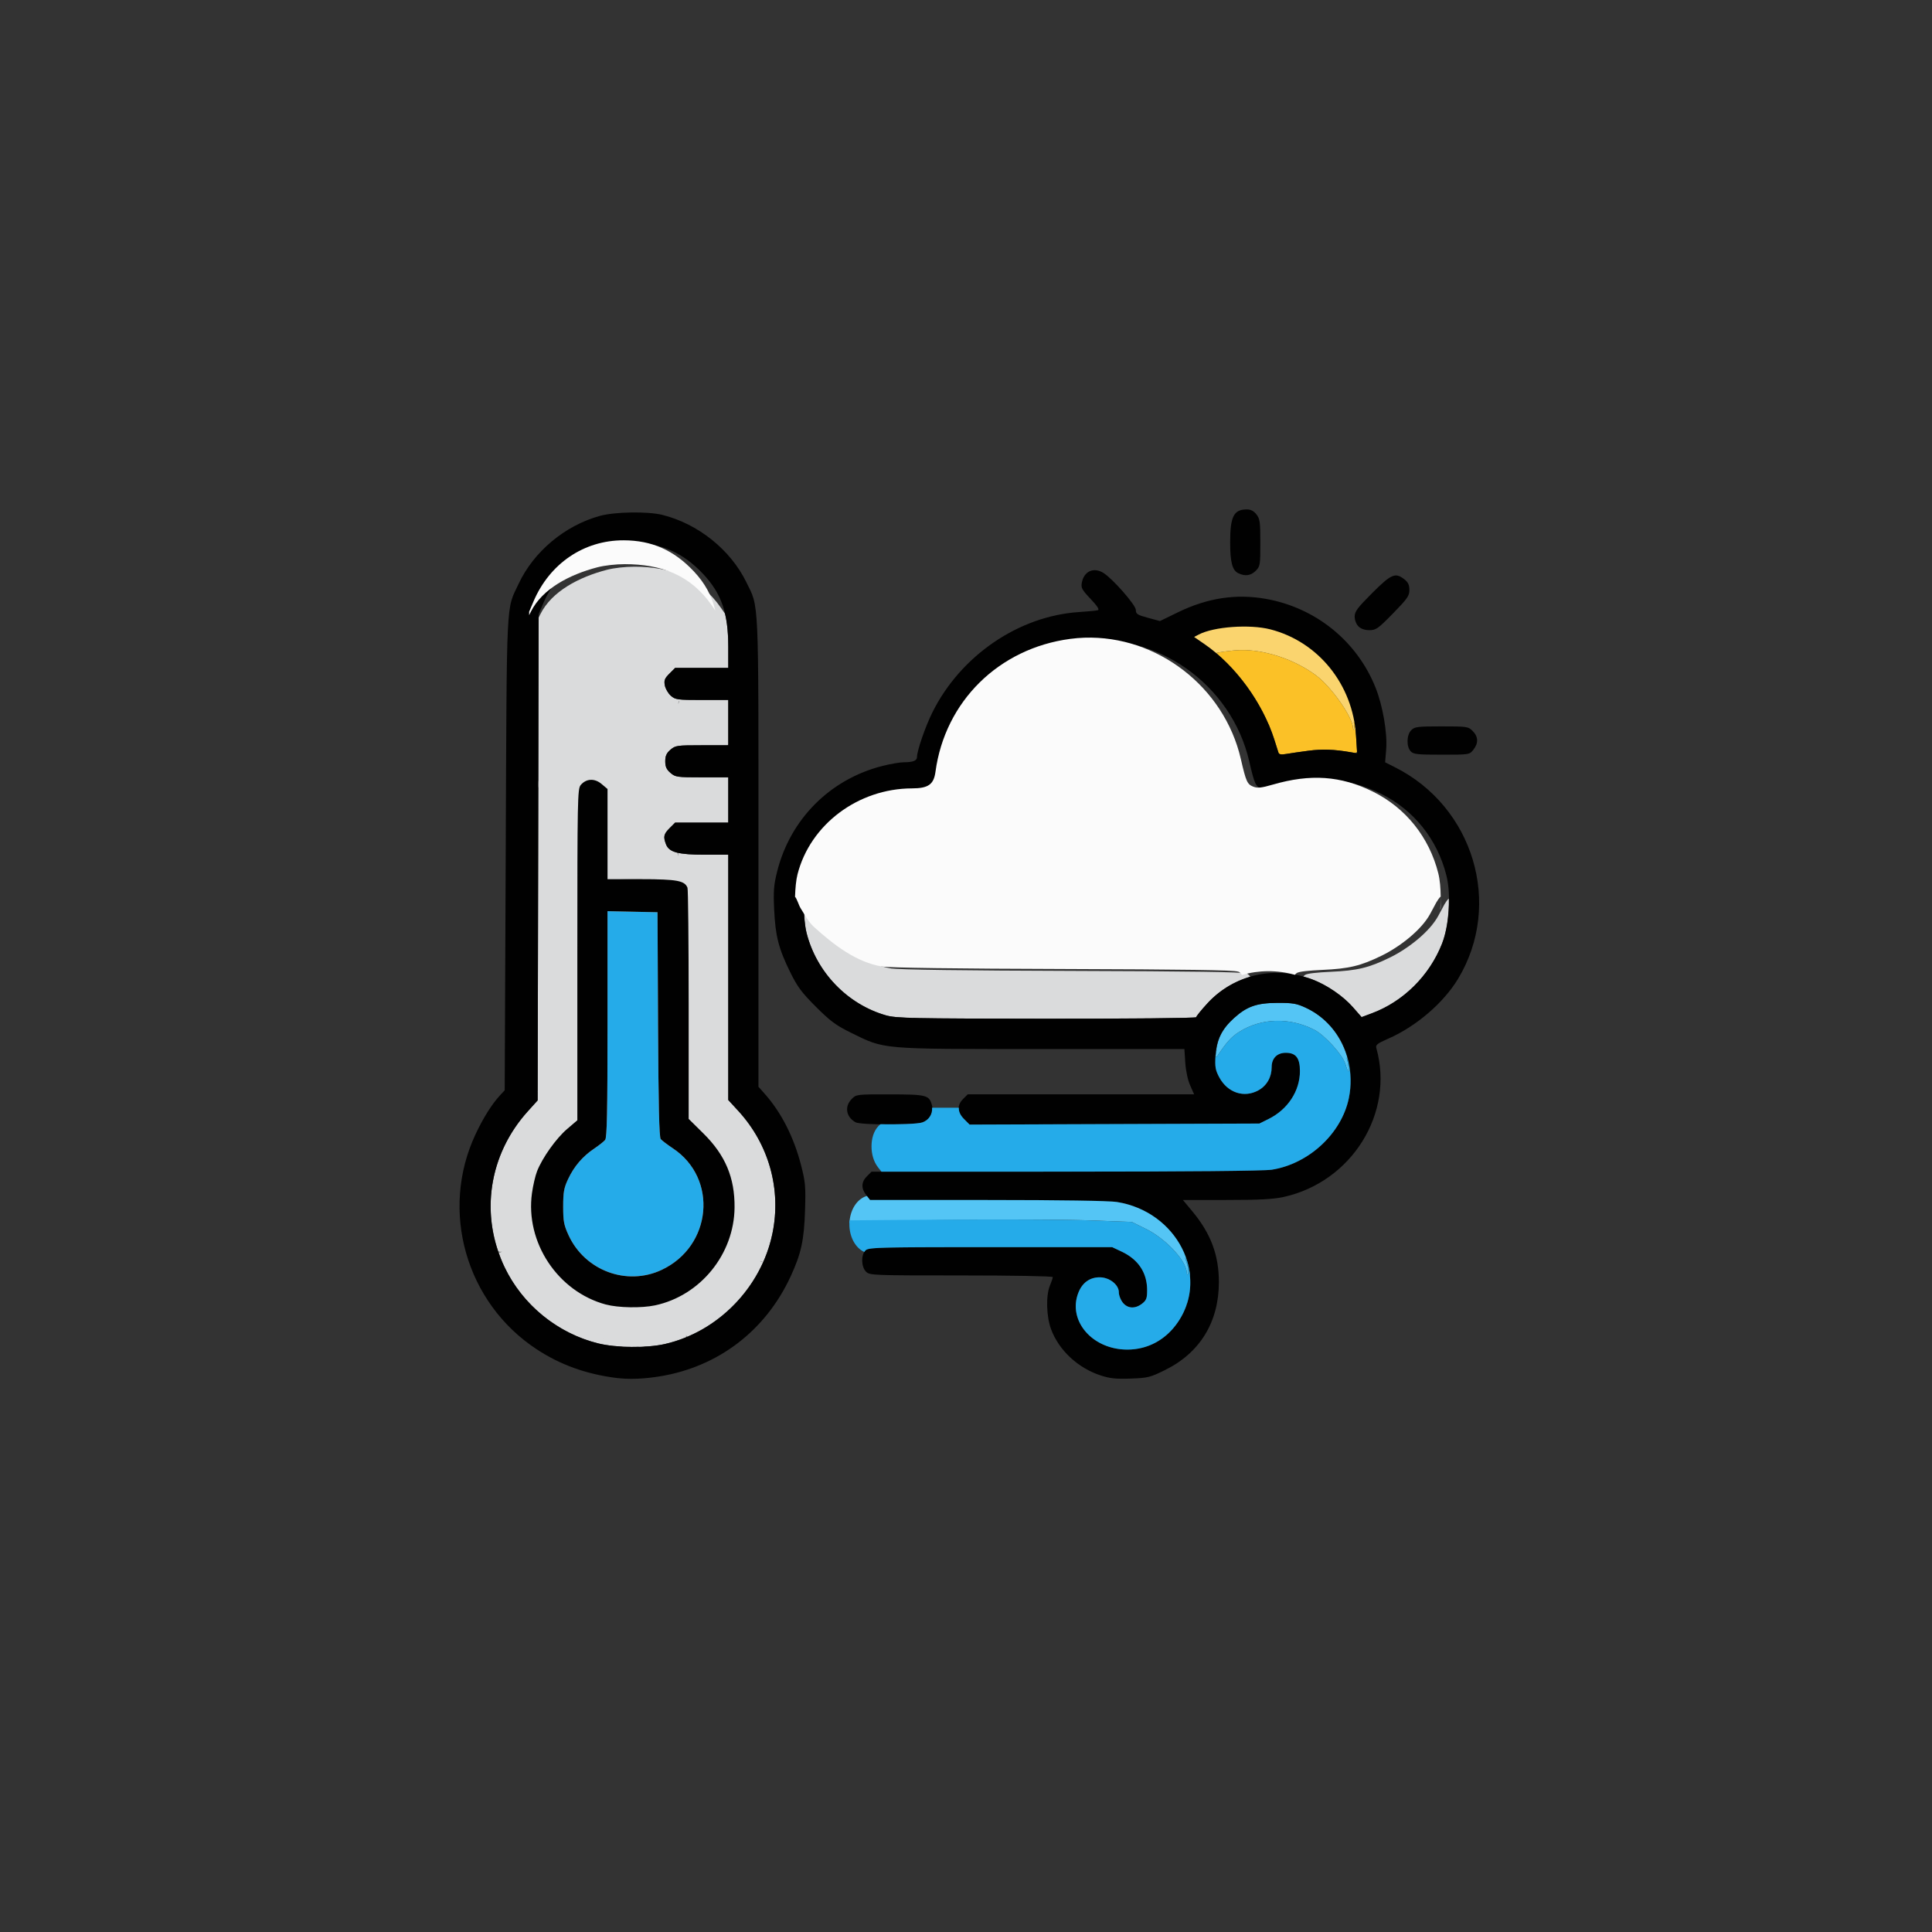 <?xml version="1.0" encoding="UTF-8" standalone="no"?>
<!-- Created with Inkscape (http://www.inkscape.org/) -->

<svg
   width="270.933mm"
   height="270.933mm"
   viewBox="0 0 270.933 270.933"
   version="1.1"
   id="svg1"
   xml:space="preserve"
   xmlns="http://www.w3.org/2000/svg"
   xmlns:svg="http://www.w3.org/2000/svg"><rect x="0" y="0" width="270.933" height="270.933" fill="#333333" stroke="none"/><defs
     id="defs1" /><g
     id="layer1"
     transform="translate(921.626,305.96)"><g
       id="g198"><path
         style="fill:none"
         d="m -921.626,-170.493 v -135.467 h 135.467 135.467 v 135.467 135.467 h -135.467 -135.467 z"
         id="path55" /><path
         style="fill:#dadbdc"
         d="m -846.1,-207.27 c 0,-5.748 0.035,-8.1 0.078,-5.226 0.043,2.874 0.043,7.577 0,10.451 -0.043,2.874 -0.078,0.523 -0.078,-5.226 z"
         id="path166" /><path
         style="fill:#dadbdc"
         d="m -824.987,-196.883 c 0.982,-0.051 2.59,-0.051 3.572,0 0.982,0.051 0.179,0.093 -1.786,0.093 -1.965,0 -2.768,-0.042 -1.786,-0.093 z"
         id="path165" /><path
         style="fill:#dadbdc"
         d="m -846.169,-196.025 c 0.005,-0.437 0.065,-0.583 0.132,-0.326 0.067,0.257 0.063,0.615 -0.01,0.794 -0.072,0.179 -0.127,-0.032 -0.122,-0.468 z"
         id="path164" /><path
         style="fill:#dadbdc"
         d="m -822.073,-190.791 c 0.402,-0.061 0.997,-0.059 1.323,0.004 0.325,0.063 -0.004,0.113 -0.731,0.111 -0.728,-0.002 -0.994,-0.053 -0.592,-0.114 z"
         id="path163" /><path
         style="fill:#dadbdc"
         d="m -824.323,-190.788 c 0.329,-0.063 0.805,-0.061 1.058,0.005 0.253,0.066 -0.016,0.118 -0.598,0.115 -0.582,-0.003 -0.789,-0.057 -0.46,-0.12 z"
         id="path162" /><path
         id="path158"
         style="fill:#dadbdc"
         d="m -718.457,-179.95 c -0.184,0.123 -0.542,0.69 -0.615,0.826 l -0.846,1.575 c -1.228,2.286 -4.27,4.633 -6.771,5.858 -2.97,1.454 -4.589,1.845 -8.371,2.013 -0.904,0.04 -1.725,0.101 -2.336,0.17 -0.305,0.034 -0.555,0.07 -0.758,0.112 -0.101,0.021 -0.187,0.04 -0.295,0.08 -0.054,0.02 -0.114,0.041 -0.209,0.109 -0.052,0.037 -0.137,0.107 -0.206,0.216 0.404,0.112 0.809,0.206 1.208,0.356 2.083,0.78 4.376,2.343 5.767,3.932 l 1.206,1.379 1.471,-0.55 c 0.566,-0.212 1.119,-0.459 1.658,-0.734 -0.002,-0.004 8e-5,-0.009 -0.002,-0.012 0.002,0.005 0.002,0.007 0.004,0.012 3.644,-1.861 6.61,-5.11 8.145,-9.008 0.674,-1.71 0.983,-4.105 0.951,-6.332 z m -90.405,0.033 c -0.059,1.745 0.043,3.599 0.349,4.804 1.398,5.498 5.715,9.981 11.108,11.533 1.442,0.415 3.516,0.459 22.556,0.476 11.533,0.01 20.968,-0.083 20.968,-0.208 h 5.2e-4 c 0,-0.124 0.708,-1 1.575,-1.945 1.666,-1.818 3.753,-3.05 6.013,-3.711 -0.065,-0.154 -0.151,-0.213 -0.217,-0.279 -0.193,-0.193 -0.271,-0.174 -0.336,-0.193 -0.065,-0.019 -0.113,-0.029 -0.164,-0.037 -0.102,-0.018 -0.211,-0.029 -0.348,-0.041 -0.273,-0.024 -0.646,-0.045 -1.138,-0.065 -0.986,-0.039 -2.444,-0.072 -4.414,-0.101 -3.94,-0.058 -9.928,-0.098 -18.244,-0.121 -7.528,-0.022 -13.651,-0.063 -18.025,-0.123 -2.187,-0.03 -3.937,-0.064 -5.203,-0.101 -1.267,-0.037 -2.121,-0.093 -2.248,-0.114 -3.63,-0.586 -6.837,-3.065 -9.566,-5.541 -0.786,-0.712 -1.285,-1.691 -1.855,-2.585 -0.294,-0.461 -0.551,-1.411 -0.81,-1.648 z m 88.689,7.432 c 0.001,0.001 0.007,0.003 0.008,0.004 -0.002,-0.002 -0.006,-5e-5 -0.008,-0.002 z" /><path
         style="fill:#dadbdc"
         d="m -763.869,-163.279 c 0.691,-0.054 1.822,-0.054 2.514,0 0.691,0.054 0.126,0.099 -1.257,0.099 -1.382,0 -1.948,-0.045 -1.257,-0.099 z"
         id="path156" /><path
         style="fill:#dadbdc"
         d="m -774.187,-163.281 c 0.982,-0.051 2.59,-0.051 3.572,0 0.982,0.051 0.179,0.093 -1.786,0.093 -1.965,0 -2.768,-0.042 -1.786,-0.093 z"
         id="path155" /><path
         style="fill:#dadbdc"
         d="m -794.56,-163.267 c 0.255,-0.067 0.671,-0.067 0.926,0 0.255,0.067 0.046,0.121 -0.463,0.121 -0.509,0 -0.718,-0.054 -0.463,-0.121 z"
         id="path154" /><path
         style="fill:#dadbdc"
         d="m -845.758,-179.174 c -0.044,-2.137 -0.081,-0.314 -0.081,4.051 1.2e-4,4.366 0.036,6.114 0.081,3.886 0.044,-2.228 0.044,-5.8 -2.2e-4,-7.938 z"
         id="path153" /><path
         style="fill:#dadbdc"
         d="m -845.769,-163.677 c -0.063,-0.329 -0.117,-0.122 -0.12,0.46 -0.003,0.582 0.049,0.851 0.115,0.598 0.066,-0.253 0.069,-0.729 0.005,-1.058 z"
         id="path152" /><path
         style="fill:#dadbdc"
         d="m -818.819,-123.199 0.777,-0.86 -0.86,0.777 c -0.802,0.724 -0.982,0.943 -0.777,0.943 0.045,0 0.432,-0.387 0.86,-0.86 z"
         id="path151" /><path
         style="fill:#dadbdc"
         d="m -825.616,-182.069 c -0.329,-0.42 -0.32,-0.429 0.1,-0.1 0.441,0.346 0.581,0.563 0.363,0.563 -0.055,0 -0.263,-0.208 -0.463,-0.463 z"
         id="path150" /><path
         style="fill:#dadbdc"
         d="m -847.522,-136.781 c 0.013,-0.308 0.075,-0.371 0.16,-0.16 0.076,0.191 0.067,0.419 -0.021,0.507 -0.088,0.088 -0.15,-0.068 -0.139,-0.347 z"
         id="path149" /><path
         style="fill:#dadbdc"
         d="m -822.805,-126.572 c 0.263,-0.291 0.538,-0.529 0.611,-0.529 0.073,0 -0.083,0.238 -0.347,0.529 -0.263,0.291 -0.538,0.529 -0.611,0.529 -0.073,0 0.083,-0.238 0.347,-0.529 z"
         id="path148" /><path
         style="fill:#dadbdc"
         d="m -830.804,-122.29 c -0.191,-0.122 0.082,-0.21 0.661,-0.215 1.73,-0.014 2.464,-0.191 2.322,-0.56 -0.101,-0.263 -0.013,-0.281 0.37,-0.076 0.276,0.148 0.541,0.17 0.589,0.05 0.048,-0.12 0.742,-0.637 1.543,-1.148 2.081,-1.33 4.291,-3.39 4.118,-3.84 -0.079,-0.205 -0.031,-0.304 0.107,-0.219 0.348,0.215 1.157,-1.09 0.917,-1.479 -0.133,-0.215 -0.083,-0.247 0.154,-0.101 0.257,0.159 0.304,0.095 0.176,-0.237 -0.096,-0.25 -0.068,-0.388 0.062,-0.308 0.297,0.184 0.87,-1.406 0.64,-1.777 -0.106,-0.171 -0.039,-0.194 0.177,-0.06 0.259,0.16 0.309,0.069 0.198,-0.356 -0.082,-0.314 -0.027,-0.571 0.121,-0.571 0.149,0 0.214,-0.294 0.146,-0.653 -0.069,-0.359 -0.039,-0.601 0.065,-0.536 0.281,0.174 0.526,-2.716 0.343,-4.048 -0.111,-0.807 -0.231,-1.047 -0.401,-0.801 -0.161,0.232 -0.183,0.136 -0.064,-0.283 0.216,-0.762 -0.378,-2.725 -0.754,-2.492 -0.146,0.09 -0.186,0.035 -0.088,-0.124 0.248,-0.402 -0.917,-2.716 -1.267,-2.516 -0.156,0.089 -0.199,0.067 -0.095,-0.048 0.28,-0.31 -0.299,-1.243 -0.64,-1.032 -0.171,0.106 -0.218,0.06 -0.113,-0.11 0.184,-0.297 -1.543,-2.22 -1.89,-2.104 -0.105,0.035 -0.232,-0.055 -0.28,-0.201 -0.049,-0.146 -0.217,-0.419 -0.374,-0.609 -0.197,-0.237 -0.295,-5.305 -0.315,-16.272 -0.021,-11.634 -0.113,-16.076 -0.339,-16.479 -0.68,-1.208 -0.917,-1.258 -5.709,-1.195 -2.503,0.033 -4.76,-0.02 -5.014,-0.118 -0.422,-0.162 -0.463,-0.711 -0.463,-6.252 0,-5.845 -0.176,-7.348 -0.814,-6.954 -0.142,0.088 -0.225,0.002 -0.185,-0.191 0.04,-0.194 -0.133,-0.334 -0.387,-0.314 -0.253,0.02 -0.404,-0.054 -0.336,-0.164 0.068,-0.11 -0.35,-0.188 -0.929,-0.173 -0.579,0.015 -1.053,0.126 -1.053,0.246 0,0.12 -0.11,0.151 -0.243,0.068 -0.134,-0.083 -0.492,0.166 -0.797,0.553 -0.553,0.703 -0.553,0.715 -0.484,24.054 0.038,12.843 -0.006,23.305 -0.097,23.248 -0.26,-0.161 -2.608,2.004 -2.54,2.341 0.033,0.166 -0.059,0.309 -0.204,0.317 -0.527,0.032 -0.959,0.466 -0.821,0.825 0.077,0.202 -0.004,0.339 -0.18,0.304 -0.177,-0.035 -0.305,0.144 -0.285,0.397 0.02,0.253 -0.066,0.397 -0.19,0.32 -0.297,-0.183 -1.084,1.706 -0.862,2.067 0.094,0.153 0.047,0.2 -0.106,0.106 -0.329,-0.203 -0.696,1.04 -0.433,1.466 0.117,0.189 0.059,0.218 -0.163,0.081 -0.259,-0.16 -0.311,-0.041 -0.211,0.48 0.073,0.381 0.047,0.64 -0.058,0.575 -0.299,-0.185 -0.534,2.493 -0.354,4.026 0.09,0.762 0.249,1.333 0.354,1.268 0.105,-0.065 0.131,0.194 0.058,0.575 -0.1,0.521 -0.047,0.64 0.211,0.48 0.222,-0.137 0.279,-0.108 0.163,0.081 -0.263,0.426 0.104,1.669 0.433,1.466 0.169,-0.105 0.198,-0.043 0.073,0.159 -0.239,0.386 0.362,1.65 0.689,1.448 0.122,-0.075 0.143,0.067 0.048,0.317 -0.11,0.286 -0.07,0.39 0.105,0.281 0.159,-0.098 0.264,0.026 0.243,0.287 -0.022,0.282 0.117,0.426 0.361,0.372 0.218,-0.049 0.312,-0.003 0.208,0.101 -0.286,0.286 0.305,1.22 0.64,1.012 0.161,-0.099 0.219,-0.062 0.13,0.082 -0.322,0.521 3.534,3.709 4.079,3.373 0.215,-0.133 0.247,-0.083 0.1,0.155 -0.159,0.257 -0.095,0.304 0.237,0.176 0.25,-0.096 0.387,-0.066 0.306,0.065 -0.183,0.296 2.387,1.18 2.76,0.949 0.149,-0.092 0.271,-0.026 0.271,0.146 0,0.208 0.271,0.259 0.807,0.152 0.5,-0.1 0.746,-0.062 0.646,0.099 -0.101,0.163 0.661,0.259 2.037,0.257 1.209,-0.002 2.052,-0.097 1.872,-0.211 z"
         id="path147" /><path
         id="path146"
         style="fill:#dadbdc"
         d="m -832.726,-226.488 v 0.001 c -1.207,0 -2.785,0.172 -3.797,0.435 -3.922,1.022 -7.727,3.02 -9.314,6.205 l -0.251,0.503 -0.07,33.602 -0.069,32.85 c -0.025,0.004 -0.04,0.003 -0.058,0.008 -0.081,0.024 -0.151,0.056 -0.209,0.09 -0.116,0.068 -0.186,0.139 -0.235,0.195 -0.098,0.113 -0.122,0.179 -0.141,0.223 -0.014,0.031 -0.006,0.02 -0.011,0.035 0.145,-0.219 0.366,-0.457 0.653,-0.541 l -0.003,1.235 -1.384,1.534 c -4.958,5.494 -6.455,12.904 -4.134,19.67 0.224,0.038 0.44,0.065 0.558,-0.008 -0.072,0.044 -0.258,0.139 -0.524,0.106 0.241,0.692 0.509,1.379 0.831,2.054 1.57,3.292 4.049,6.072 7.063,8.051 0.019,-0.052 0.034,-0.104 0.067,-0.158 -0.022,0.035 -0.031,0.113 -0.048,0.172 1.857,1.216 3.915,2.13 6.094,2.665 2.51,0.616 6.763,0.656 9.293,0.086 1.035,-0.233 2.04,-0.563 3.014,-0.963 0.015,-0.181 0.012,-0.346 -0.042,-0.434 0.059,0.232 0.106,0.316 0.128,0.397 1.477,-0.615 2.871,-1.413 4.156,-2.363 -0.009,-0.037 -0.011,-0.088 -0.026,-0.113 0.021,0.051 0.019,0.066 0.034,0.107 3.933,-2.911 6.835,-7.239 7.846,-12.133 1.277,-6.181 -0.491,-12.521 -4.797,-17.206 l -1.396,-1.519 v -17.2 -17.201 h -3.316 c -1.754,0 -2.922,-0.084 -3.751,-0.278 0.061,0.332 0.071,0.705 0,0.252 -0.005,-0.04 -0.034,-0.154 -0.056,-0.26 -0.911,-0.221 -1.386,-0.585 -1.61,-1.174 -0.406,-1.068 -0.324,-1.43 0.511,-2.265 l 0.773,-0.774 h 3.725 3.724 v -3.175 -3.175 h -3.69 c -3.5,0 -3.727,-0.032 -4.418,-0.627 -0.555,-0.478 -0.729,-0.864 -0.729,-1.622 0,-0.757 0.174,-1.144 0.729,-1.622 0.692,-0.595 0.918,-0.627 4.418,-0.627 h 3.593 c 0.035,-0.031 0.067,-0.064 0.097,-0.1 v -3.075 -3.175 h -3.69 c -3.449,0 -3.733,-0.039 -4.366,-0.595 -0.372,-0.327 -0.75,-0.977 -0.84,-1.444 -0.136,-0.71 -0.031,-0.981 0.642,-1.654 l 0.804,-0.805 h 3.725 3.724 v -2.987 c 0,-1.774 -0.14,-3.272 -0.451,-4.6 l -0.52,-0.756 c -3.001,-4.368 -7.161,-5.849 -12.258,-5.849 z m 6.305,18.787 c 0.072,0.146 -0.164,0.569 -0.1,0.441 0.021,-0.067 0.088,-0.361 0.1,-0.441 z m -12.396,11.1 c 0.513,-0.028 1.054,0.162 1.545,0.576 l 0.842,0.708 v 6.327 6.326 h 4.775 c 4.964,0 6.054,0.204 6.437,1.203 0.09,0.236 0.164,7.624 0.164,16.419 v 15.991 l 2.072,2.047 c 3.073,3.036 4.405,6.208 4.365,10.393 -0.063,6.536 -4.794,12.354 -11.146,13.709 -1.897,0.405 -5.166,0.348 -6.903,-0.119 -6.742,-1.813 -11.321,-8.719 -10.36,-15.624 0.146,-1.052 0.465,-2.427 0.709,-3.055 0.726,-1.873 2.676,-4.617 4.213,-5.93 l 1.44,-1.23 v -23.222 c 0,-21.727 0.03,-23.258 0.463,-23.78 0.384,-0.462 0.87,-0.709 1.383,-0.738 z m 2.387,18.42 v 15.832 c 0,12.27 -0.074,15.925 -0.331,16.243 -0.182,0.226 -0.878,0.777 -1.547,1.226 -1.614,1.082 -2.813,2.486 -3.652,4.274 -0.582,1.24 -0.688,1.836 -0.688,3.848 0,2.064 0.101,2.6 0.761,4.028 2.291,4.959 8.151,7.143 13.036,4.857 7.069,-3.308 7.955,-12.822 1.587,-17.049 -0.771,-0.512 -1.538,-1.094 -1.705,-1.295 -0.218,-0.262 -0.323,-4.777 -0.377,-16.09 l -0.074,-15.725 -3.506,-0.074 z m 21.394,49.066 c 0.063,0.039 0.229,0.044 0.33,0.082 -0.005,-1.7e-4 -0.013,0.012 -0.018,0.012 -0.24,-0.019 -0.291,-0.08 -0.313,-0.093 z m -22.006,10.939 c -2e-5,0.003 -2e-5,0.007 0,0.01 -0.05,0.083 -0.051,0.222 -0.076,0.346 0.023,-0.131 0.033,-0.286 0.076,-0.356 z" /><path
         id="path167"
         style="fill:#25abe9"
         d="m -836.431,-178.181 v 15.832 c 0,12.27 -0.074,15.925 -0.331,16.243 -0.182,0.226 -0.878,0.777 -1.547,1.226 -1.614,1.082 -2.813,2.486 -3.652,4.274 -0.582,1.24 -0.688,1.836 -0.688,3.848 0,2.064 0.101,2.6 0.761,4.028 2.291,4.959 8.151,7.143 13.036,4.857 7.069,-3.308 7.955,-12.822 1.587,-17.049 -0.771,-0.512 -1.538,-1.094 -1.705,-1.295 -0.218,-0.262 -0.323,-4.777 -0.377,-16.09 l -0.074,-15.725 -3.506,-0.074 z" /><path
         style="fill:#dadbdc"
         d="m -831.999,-117.222 c 0.182,-0.073 0.48,-0.073 0.661,0 0.182,0.073 0.033,0.133 -0.331,0.133 -0.364,0 -0.513,-0.06 -0.331,-0.133 z"
         id="path145" /><path
         style="fill:#dadbdc"
         d="m -834.243,-117.23 c 0.257,-0.067 0.615,-0.063 0.794,0.01 0.179,0.072 -0.032,0.127 -0.468,0.122 -0.437,-0.005 -0.583,-0.065 -0.326,-0.132 z"
         id="path53" /><path
         id="path52"
         style="fill:#fad46e"
         d="m -747.688,-218.415 c -1.522,0.026 -3.052,0.275 -4.573,0.745 -0.48,0.148 -0.917,0.293 -1.238,0.408 -0.161,0.058 -0.293,0.108 -0.393,0.15 -0.05,0.021 -0.089,0.039 -0.133,0.062 -0.022,0.012 -0.045,0.023 -0.08,0.051 -0.018,0.014 -0.038,0.03 -0.068,0.068 -0.015,0.019 -0.051,0.081 -0.051,0.082 -3.8e-4,8.3e-4 -0.035,0.157 -0.035,0.158 0,3.6e-4 0.008,0.076 0.008,0.076 8e-5,4.1e-4 0.011,0.038 0.016,0.053 0.01,0.029 0.02,0.049 0.029,0.064 0.018,0.031 0.03,0.048 0.041,0.061 0.022,0.027 0.038,0.04 0.055,0.056 0.033,0.032 0.068,0.064 0.111,0.1 0.087,0.072 0.204,0.162 0.348,0.27 0.287,0.216 0.678,0.499 1.107,0.8 0.741,0.52 1.152,0.816 1.609,0.957 -0.04,-0.036 -0.079,-0.074 -0.119,-0.108 0.049,-0.03 0.143,-0.066 0.283,-0.092 0.535,-0.101 0.841,-0.136 1.42,-0.208 0.533,-0.066 1.086,-0.123 1.656,-0.137 0.19,-0.005 0.382,-0.005 0.576,0 l 5.1e-4,5.2e-4 c 3.357,0.093 7.187,1.418 10.086,3.582 2.099,1.567 5.043,5.751 5.145,7.311 0.026,0.406 0.047,0.411 0.147,0.036 0.044,-0.165 0.026,-0.465 -0.037,-0.848 0.004,0.006 0.022,0.011 0.025,0.017 0.036,0.052 0.056,0.098 0.076,0.147 l 5.2e-4,5.2e-4 c 0.003,0.015 0.006,0.031 0.008,0.046 0.024,0.134 0.051,0.267 0.07,0.403 4.7e-4,0.003 5.6e-4,0.007 10e-4,0.01 -0.007,0.13 -0.048,0.266 -0.158,0.398 0,0.003 10e-4,0.006 0.002,0.008 10e-4,0.016 -0.004,0.021 -0.004,0.037 0.029,0.002 0.053,-0.015 0.08,-0.006 0.068,0.022 0.098,0.06 0.134,0.096 0.006,0.06 0.013,0.119 0.02,0.179 0.008,-0.011 0.016,-0.023 0.021,-0.032 0.032,-0.054 0.043,-0.085 0.055,-0.119 0.025,-0.069 0.044,-0.141 0.07,-0.238 0.081,-0.306 0.038,-0.623 -0.033,-1.045 -0.072,-0.422 -0.193,-0.924 -0.348,-1.463 -0.309,-1.077 -0.754,-2.298 -1.228,-3.273 -1.279,-2.629 -4.518,-5.825 -7.234,-7.15 -1.935,-0.944 -3.93,-1.502 -5.95,-1.664 -0.505,-0.041 -1.011,-0.056 -1.518,-0.048 z" /><path
         id="path172"
         style="fill:#54c5f5"
         d="m -742.504,-165.322 c -2.897,0.012 -4.263,0.491 -6.079,2.131 -1.538,1.39 -2.249,2.726 -2.488,4.548 0.021,-0.035 0.04,-0.071 0.061,-0.105 -0.173,0.773 -0.193,1.31 0.107,0.861 1.3,-1.946 1.959,-2.673 3.051,-3.366 1.543,-0.979 3.309,-1.497 5.123,-1.549 1.813,-0.052 3.674,0.362 5.405,1.248 1.48,0.757 3.986,3.519 4.377,4.826 0.413,1.378 0.59,1.343 0.36,-0.071 -0.047,-0.287 -0.118,-0.577 -0.199,-0.867 0.073,0.129 0.137,0.256 0.201,0.383 -0.788,-3.191 -2.867,-5.922 -5.893,-7.34 -1.316,-0.617 -1.84,-0.707 -4.027,-0.698 z" /><path
         id="path51"
         style="fill:#54c5f5"
         d="m -799.884,-138.285 a 3.094,4.083 0 0 0 -2.619,3.885 l 0.136,-0.029 c 0.265,-0.393 25.985,-0.673 34.119,-0.372 l 5.344,0.198 1.947,0.962 c 2.799,1.383 5.659,4.433 5.762,6.143 0.018,0.301 0.091,0.383 0.168,0.191 0.151,-0.375 -0.058,-1.308 -0.43,-2.315 0.046,0.076 0.104,0.155 0.144,0.229 0.068,0.129 0.112,0.253 0.173,0.38 0.186,0.636 0.308,1.287 0.373,1.943 0.023,-0.038 0.037,-0.074 0.052,-0.112 0.112,-0.28 0.091,-0.58 0.037,-0.942 -0.054,-0.361 -0.161,-0.777 -0.306,-1.217 -0.291,-0.881 -0.734,-1.859 -1.244,-2.648 -1.741,-2.694 -4.315,-4.521 -7.541,-5.361 -1.383,-0.36 -4.381,-0.404 -18.575,-0.404 -8.418,0 -12.666,-0.003 -14.881,-0.072 -1.107,-0.035 -1.707,-0.089 -2.041,-0.158 -0.333,-0.069 -0.38,-0.12 -0.551,-0.254 -0.023,-0.018 -0.045,-0.03 -0.068,-0.047 z" /><path
         id="path50"
         style="fill:#fbc127"
         d="m -747.696,-214.798 c -0.57,0.015 -1.123,0.071 -1.656,0.137 -0.578,0.072 -0.885,0.107 -1.42,0.208 -0.14,0.026 -0.234,0.062 -0.283,0.092 0.169,0.143 0.33,0.307 0.497,0.457 0.517,0.463 1.02,0.954 1.509,1.473 0.065,0.068 0.128,0.138 0.192,0.208 0.404,0.438 0.796,0.888 1.176,1.358 0.152,0.188 0.302,0.377 0.45,0.569 0.277,0.36 0.544,0.726 0.804,1.1 0.186,0.267 0.369,0.536 0.546,0.81 6.7e-4,0.001 0.001,0.002 0.002,0.003 0.195,0.303 0.382,0.608 0.565,0.917 0.195,0.329 0.385,0.659 0.566,0.994 0.147,0.274 0.287,0.548 0.424,0.824 0.181,0.366 0.355,0.734 0.517,1.104 0.019,0.018 0.021,0.037 0.033,0.055 l -0.012,-0.011 c 0.017,0.038 0.037,0.076 0.054,0.114 0.024,0.031 0.05,0.071 0.073,0.099 0.002,0.014 -5.4e-4,0.03 -0.004,0.047 0.002,0.004 0.003,0.008 0.005,0.012 0.025,0.06 0.047,0.119 0.071,0.179 0.249,0.602 0.475,1.207 0.667,1.811 0.252,0.797 0.512,1.614 0.576,1.815 3e-4,9.3e-4 7.3e-4,0.002 10e-4,0.003 0.021,0.065 0.055,0.118 0.105,0.158 0.051,0.04 0.118,0.067 0.205,0.083 5.9e-4,1.1e-4 9.6e-4,4.1e-4 0.002,5.2e-4 0.175,0.031 0.429,0.012 0.79,-0.05 0.002,-2.8e-4 0.008,-0.001 0.009,-0.002 0.545,-0.094 1.926,-0.294 3.084,-0.447 0.004,-5.6e-4 0.007,-9.9e-4 0.011,-0.002 0.001,-1.4e-4 0.002,-3.8e-4 0.003,-5.2e-4 0.484,-0.064 0.948,-0.108 1.409,-0.132 8.4e-4,-4e-5 0.002,5e-5 0.003,0 0.462,-0.024 0.921,-0.028 1.393,-0.012 1.7e-4,0 3.4e-4,-1e-5 5.1e-4,0 0.472,0.017 0.957,0.054 1.471,0.112 0.514,0.059 1.058,0.139 1.648,0.24 1.8e-4,3e-5 3.5e-4,-3e-5 5.2e-4,0 l 0.632,0.109 c 0.111,-0.051 0.238,-0.079 0.253,-0.208 l -0.141,-2.23 c -0.016,-0.256 -0.05,-0.507 -0.077,-0.76 -0.035,-0.035 -0.066,-0.074 -0.134,-0.096 -0.028,-0.009 -0.051,0.008 -0.08,0.006 -8.2e-4,-0.015 0.005,-0.021 0.004,-0.037 -1.4e-4,-0.002 -0.002,-0.005 -0.002,-0.008 0.11,-0.133 0.151,-0.269 0.158,-0.398 -4.7e-4,-0.003 -5.6e-4,-0.007 -10e-4,-0.01 -0.019,-0.136 -0.047,-0.269 -0.07,-0.403 -0.003,-0.015 -0.006,-0.031 -0.008,-0.046 -9e-5,-2.1e-4 -4.3e-4,-3.1e-4 -5.2e-4,-5.2e-4 -0.02,-0.05 -0.04,-0.095 -0.076,-0.147 -0.003,-0.005 -0.021,-0.011 -0.025,-0.017 0.063,0.383 0.081,0.683 0.037,0.848 -0.1,0.375 -0.12,0.371 -0.147,-0.036 -0.101,-1.56 -3.046,-5.744 -5.145,-7.311 -2.899,-2.164 -6.729,-3.489 -10.086,-3.582 l -5.1e-4,-5.2e-4 c -0.194,-0.005 -0.386,-0.005 -0.576,0 z m 4.21,1.349 c 0.003,5e-5 0.007,5e-5 0.01,0 0.04,0.01 0.082,0.012 0.123,0.008 0.008,-0.007 -0.007,0.014 -0.051,0.015 h -0.002 c -0.024,6e-4 -0.056,-0.007 -0.08,-0.022 z" /><path
         style="fill:#010101"
         d="m -835.24,-112.73 c -4.22,-0.542 -7.839,-1.851 -11.148,-4.031 -9.908,-6.527 -13.57,-19.39 -8.569,-30.097 1.073,-2.298 2.29,-4.241 3.418,-5.462 l 0.689,-0.745 0.143,-33.254 c 0.158,-36.627 0.03,-33.965 1.817,-37.784 2.113,-4.516 6.519,-8.188 11.422,-9.52 2.099,-0.57 6.667,-0.641 8.71,-0.135 5.011,1.241 9.555,4.875 11.784,9.422 1.805,3.684 1.709,1.556 1.709,37.89 v 32.884 l 0.881,0.993 c 2.32,2.615 4.08,6.069 5.089,9.991 0.615,2.387 0.669,3.003 0.563,6.348 -0.134,4.21 -0.541,6.073 -2.032,9.292 -3.521,7.603 -10.157,12.664 -18.345,13.992 -2.296,0.372 -4.346,0.444 -6.132,0.215 z m 6.827,-4.746 c 7.46,-1.68 13.544,-7.922 15.109,-15.502 1.277,-6.181 -0.491,-12.521 -4.797,-17.206 l -1.396,-1.519 v -17.2 -17.2 h -3.316 c -3.747,0 -4.989,-0.335 -5.417,-1.46 -0.406,-1.068 -0.324,-1.43 0.51,-2.265 l 0.773,-0.773 h 3.725 3.725 v -3.175 -3.175 h -3.689 c -3.5,0 -3.727,-0.032 -4.419,-0.627 -0.555,-0.478 -0.729,-0.864 -0.729,-1.622 0,-0.757 0.174,-1.144 0.729,-1.622 0.692,-0.595 0.918,-0.627 4.419,-0.627 h 3.689 v -3.175 -3.175 h -3.689 c -3.449,0 -3.733,-0.039 -4.366,-0.595 -0.372,-0.327 -0.75,-0.978 -0.839,-1.445 -0.136,-0.71 -0.031,-0.981 0.641,-1.654 l 0.804,-0.804 h 3.725 3.725 v -2.987 c 0,-4.682 -0.961,-7.456 -3.533,-10.193 -2.787,-2.966 -5.891,-4.341 -9.829,-4.35 -5.56,-0.014 -10.362,3.246 -12.626,8.571 l -0.603,1.419 -0.071,34.095 -0.071,34.095 -1.384,1.534 c -5.49,6.083 -6.753,14.517 -3.268,21.823 2.541,5.326 7.449,9.323 13.176,10.729 2.51,0.616 6.763,0.656 9.293,0.086 z m -8.252,-5.545 c -6.742,-1.813 -11.321,-8.719 -10.36,-15.624 0.146,-1.052 0.465,-2.427 0.709,-3.055 0.726,-1.873 2.676,-4.617 4.213,-5.93 l 1.44,-1.23 v -23.222 c 0,-21.727 0.03,-23.258 0.463,-23.78 0.767,-0.924 1.945,-0.989 2.928,-0.162 l 0.842,0.708 v 6.326 6.326 h 4.776 c 4.964,0 6.054,0.204 6.437,1.202 0.09,0.236 0.164,7.624 0.164,16.419 v 15.99 l 2.072,2.047 c 3.073,3.036 4.405,6.208 4.364,10.393 -0.063,6.536 -4.794,12.354 -11.146,13.709 -1.897,0.405 -5.165,0.348 -6.903,-0.119 z m 7.814,-4.853 c 7.069,-3.308 7.955,-12.822 1.588,-17.049 -0.771,-0.512 -1.538,-1.095 -1.705,-1.295 -0.218,-0.262 -0.323,-4.776 -0.377,-16.09 l -0.074,-15.725 -3.506,-0.074 -3.506,-0.074 v 15.832 c 0,12.27 -0.074,15.924 -0.331,16.243 -0.182,0.226 -0.878,0.777 -1.546,1.226 -1.614,1.082 -2.814,2.486 -3.652,4.274 -0.582,1.24 -0.688,1.836 -0.688,3.849 0,2.064 0.101,2.6 0.76,4.028 2.291,4.959 8.151,7.143 13.037,4.857 z m 61.572,14.797 c -3.186,-1.043 -5.841,-3.516 -6.946,-6.469 -0.671,-1.795 -0.748,-4.734 -0.161,-6.141 0.218,-0.522 0.397,-1.054 0.397,-1.182 0,-0.13 -5.644,-0.232 -12.832,-0.232 -12.48,0 -12.847,-0.015 -13.361,-0.529 -0.692,-0.692 -0.717,-2.393 -0.045,-3.002 0.44,-0.398 2.037,-0.438 17.529,-0.435 l 17.045,0.003 1.323,0.625 c 2.351,1.112 3.572,2.966 3.572,5.427 0,1.102 -0.111,1.4 -0.697,1.861 -0.976,0.767 -2.049,0.709 -2.723,-0.149 -0.302,-0.383 -0.548,-1.028 -0.548,-1.432 0,-1.072 -1.32,-2.105 -2.691,-2.105 -1.37,0 -2.419,0.749 -2.967,2.119 -1.573,3.931 1.921,8.02 6.849,8.014 2.897,-0.003 5.428,-1.386 7.123,-3.892 4.415,-6.525 -0.141,-15.452 -8.578,-16.808 -1.062,-0.171 -8.016,-0.277 -18.171,-0.278 l -16.451,-0.002 -0.548,-0.697 c -0.727,-0.925 -0.693,-1.829 0.101,-2.622 l 0.649,-0.649 27.198,-0.002 c 16.963,-0.001 27.845,-0.102 28.918,-0.269 5.179,-0.804 9.778,-5.053 10.818,-9.995 1.114,-5.294 -1.358,-10.531 -5.997,-12.705 -1.316,-0.617 -1.84,-0.708 -4.026,-0.698 -2.897,0.012 -4.263,0.491 -6.079,2.131 -1.731,1.564 -2.452,3.022 -2.585,5.228 -0.098,1.624 -0.024,2.058 0.524,3.081 1.166,2.176 3.499,2.941 5.514,1.809 1.157,-0.65 1.832,-1.843 1.832,-3.238 0,-1.244 0.757,-2.011 1.984,-2.011 1.422,0 1.985,0.733 1.982,2.58 -0.005,2.776 -1.702,5.366 -4.391,6.7 l -1.295,0.642 -20.319,0.074 -20.319,0.074 -0.781,-0.781 c -0.962,-0.962 -1.008,-1.942 -0.132,-2.818 l 0.649,-0.649 h 15.872 15.872 l -0.557,-1.257 c -0.328,-0.739 -0.608,-2.047 -0.681,-3.175 l -0.124,-1.918 h -20.031 c -22.823,0 -21.92,0.077 -26.73,-2.29 -2.115,-1.041 -2.895,-1.618 -4.917,-3.641 -2.027,-2.027 -2.597,-2.798 -3.636,-4.917 -1.597,-3.256 -2.042,-5.01 -2.218,-8.738 -0.121,-2.554 -0.053,-3.413 0.416,-5.292 1.836,-7.345 7.396,-12.937 14.729,-14.812 1.133,-0.29 2.508,-0.527 3.055,-0.527 1.279,0 1.831,-0.22 1.831,-0.727 0,-0.885 1.172,-4.281 2.169,-6.284 3.954,-7.943 12.111,-13.513 20.585,-14.055 1.237,-0.079 2.413,-0.196 2.614,-0.259 0.245,-0.077 -0.091,-0.596 -1.022,-1.581 -1.236,-1.307 -1.369,-1.558 -1.224,-2.31 0.306,-1.583 1.674,-2.183 3.031,-1.328 1.324,0.834 4.539,4.51 4.539,5.189 0,0.562 0.205,0.695 1.689,1.097 l 1.689,0.457 2.525,-1.228 c 4.148,-2.018 8.168,-2.629 12.354,-1.879 6.973,1.249 12.744,5.919 15.347,12.419 1.026,2.561 1.687,6.404 1.498,8.708 l -0.146,1.789 1.374,0.69 c 11.033,5.54 15.13,19.219 8.876,29.637 -2.047,3.41 -5.919,6.731 -9.837,8.438 -1.515,0.66 -1.771,0.864 -1.646,1.312 2.556,9.137 -3.442,18.766 -13.005,20.879 -1.437,0.317 -3.404,0.421 -8.013,0.421 h -6.109 l 1.341,1.611 c 2.568,3.086 3.706,6.125 3.706,9.899 0,5.583 -2.636,9.903 -7.52,12.323 -2.109,1.045 -2.425,1.124 -4.842,1.212 -2.061,0.075 -2.916,-0.014 -4.211,-0.438 z m 13.399,-50.234 c 0,-0.124 0.709,-1 1.575,-1.945 3.691,-4.028 9.398,-5.345 14.649,-3.38 2.083,0.78 4.376,2.343 5.767,3.932 l 1.206,1.379 1.471,-0.55 c 4.396,-1.645 8.042,-5.268 9.804,-9.743 1.027,-2.609 1.299,-6.846 0.615,-9.581 -1.264,-5.049 -4.569,-9.18 -9.158,-11.444 -4.502,-2.222 -8.737,-2.516 -14.041,-0.975 -1.565,0.455 -2.115,0.513 -2.697,0.286 -0.856,-0.335 -1.02,-0.695 -1.751,-3.868 -2.495,-10.825 -13.067,-18.268 -23.902,-16.826 -9.996,1.33 -17.523,8.757 -18.854,18.605 -0.241,1.78 -1.004,2.321 -3.283,2.327 -7.545,0.02 -14.252,5.049 -16.032,12.023 -0.516,2.02 -0.517,5.933 -0.002,7.959 1.398,5.498 5.715,9.981 11.109,11.533 1.442,0.415 3.516,0.459 22.556,0.476 11.533,0.01 20.968,-0.083 20.968,-0.207 z m 15.743,-37.369 c 1.944,-0.256 3.569,-0.199 5.928,0.208 l 0.901,0.155 -0.157,-2.485 c -0.453,-7.173 -5.279,-13.163 -12.002,-14.897 -2.897,-0.747 -7.935,-0.386 -10.047,0.72 l -0.655,0.343 1.484,1.022 c 4.304,2.965 8.127,8.2 9.764,13.376 0.252,0.797 0.511,1.614 0.575,1.815 0.085,0.267 0.382,0.319 1.104,0.193 0.543,-0.094 1.94,-0.297 3.104,-0.45 z m -63.5,52.106 c -1.351,-0.739 -1.596,-2.224 -0.541,-3.278 0.642,-0.642 0.706,-0.649 5.358,-0.641 5.124,0.009 5.49,0.102 5.877,1.488 0.288,1.03 -0.283,2.078 -1.332,2.444 -1.101,0.384 -8.655,0.374 -9.361,-0.012 z m 77.829,-52.037 c -0.615,-0.679 -0.564,-2.3 0.091,-2.956 0.479,-0.479 0.882,-0.529 4.245,-0.529 3.593,0 3.738,0.022 4.366,0.649 0.794,0.794 0.829,1.697 0.101,2.622 -0.548,0.697 -0.55,0.697 -4.457,0.697 -3.451,0 -3.96,-0.057 -4.346,-0.484 z m -7.317,-17.508 c -0.308,-0.308 -0.529,-0.882 -0.529,-1.374 0,-0.713 0.384,-1.229 2.463,-3.307 2.677,-2.677 3.24,-2.916 4.513,-1.914 0.52,0.409 0.697,0.788 0.697,1.489 0,0.826 -0.281,1.228 -2.297,3.288 -2.097,2.143 -2.385,2.347 -3.307,2.347 -0.658,0 -1.195,-0.185 -1.54,-0.529 z m -16.853,-7.46 c -0.837,-0.404 -1.138,-1.546 -1.138,-4.314 0,-3.641 0.501,-4.63 2.345,-4.63 0.54,0 0.966,0.221 1.34,0.697 0.488,0.62 0.548,1.059 0.548,3.981 0,3.134 -0.03,3.313 -0.649,3.933 -0.687,0.687 -1.487,0.796 -2.445,0.333 z"
         id="path44" /><path
         style="fill:#25abe9"
         d="m -760.636,-117.546 c 0.135,0 0.118,0.078 -0.124,0.235 -0.218,0.141 -0.575,0.25 -0.794,0.242 -0.262,-0.01 -0.217,-0.092 0.132,-0.242 0.364,-0.156 0.65,-0.235 0.785,-0.235 z"
         id="path181" /><path
         style="fill:#25abe9"
         d="m -760.51,-123.761 c 0.065,0.063 -0.16,0.378 -0.501,0.702 l -0.619,0.588 0.501,-0.702 c 0.276,-0.386 0.554,-0.651 0.619,-0.588 z"
         id="path180" /><path
         style="fill:#25abe9"
         d="m -755.13,-124.884 c 0.028,-0.028 0.065,0.009 0.107,0.115 0.076,0.191 0.067,0.419 -0.021,0.507 -0.088,0.088 -0.15,-0.068 -0.139,-0.347 0.006,-0.154 0.025,-0.247 0.053,-0.274 z"
         id="path179" /><path
         style="fill:#25abe9"
         d="m -765.3,-125.623 c 0.025,-5.6e-4 0.059,0.02 0.1,0.061 0.141,0.141 0.209,0.478 0.152,0.748 -0.077,0.364 -0.143,0.297 -0.256,-0.257 -0.074,-0.362 -0.071,-0.55 0.004,-0.552 z"
         id="path178" /><path
         style="fill:#25abe9"
         d="m -768.962,-126.308 c 0.014,0.014 -0.066,0.121 -0.231,0.331 -0.346,0.441 -0.563,0.581 -0.563,0.363 0,-0.055 0.208,-0.263 0.463,-0.463 0.21,-0.165 0.317,-0.245 0.331,-0.231 z"
         id="path177" /><path
         style="fill:#25abe9"
         d="m -766.398,-126.568 c 0.173,-0.002 0.389,0.115 0.479,0.26 0.203,0.328 0.111,0.328 -0.397,0 -0.238,-0.154 -0.271,-0.258 -0.082,-0.26 z"
         id="path176" /><path
         id="path174"
         style="fill:#25abe9"
         d="m -782.559,-134.939 c -9.286,0.009 -18.893,0.111 -19.919,0.117 a 3.094,4.083 0 0 0 -0.034,0.572 3.094,4.083 0 0 0 2.099,3.861 c 0.053,-0.092 0.111,-0.177 0.185,-0.243 0.44,-0.398 2.037,-0.437 17.529,-0.435 l 17.045,0.003 1.323,0.625 c 2.351,1.112 3.572,2.966 3.572,5.427 0,1.102 -0.111,1.4 -0.697,1.861 -0.976,0.767 -2.049,0.709 -2.723,-0.149 -0.302,-0.383 -0.548,-1.028 -0.548,-1.432 0,-1.072 -1.32,-2.104 -2.691,-2.104 -1.37,0 -2.419,0.75 -2.967,2.119 -1.573,3.931 1.921,8.02 6.849,8.014 2.897,-0.003 5.428,-1.386 7.123,-3.892 0.537,-0.794 0.937,-1.624 1.218,-2.472 -0.064,0.027 -0.101,0.034 -0.015,-0.025 0.008,0.003 0.02,-0.008 0.029,-0.009 0.639,-1.953 0.605,-3.994 0.044,-5.911 -0.061,-0.128 -0.106,-0.252 -0.173,-0.38 -0.039,-0.075 -0.098,-0.153 -0.144,-0.229 0.372,1.007 0.581,1.939 0.43,2.315 -0.077,0.192 -0.15,0.11 -0.168,-0.191 -0.103,-1.71 -2.964,-4.76 -5.762,-6.143 l -1.947,-0.962 -5.344,-0.198 c -3.05,-0.113 -8.567,-0.144 -14.311,-0.138 z" /><path
         style="fill:#25abe9"
         d="m -742.728,-162.804 v 5.2e-4 c -1.813,0.052 -3.579,0.57 -5.123,1.549 -1.092,0.693 -1.751,1.42 -3.051,3.366 -0.3,0.449 -0.281,-0.088 -0.107,-0.861 -0.021,0.035 -0.04,0.071 -0.061,0.105 -0.03,0.228 -0.082,0.435 -0.097,0.681 -0.098,1.624 -0.024,2.058 0.525,3.081 1.166,2.176 3.499,2.941 5.514,1.809 1.157,-0.65 1.831,-1.843 1.831,-3.238 0,-1.244 0.757,-2.011 1.984,-2.011 1.422,0 1.985,0.733 1.982,2.58 -0.005,2.776 -1.702,5.366 -4.391,6.7 l -1.295,0.642 -20.319,0.074 -20.319,0.074 -0.781,-0.781 c -0.53,-0.53 -0.754,-1.062 -0.728,-1.582 l -3.75,-0.004 c 0.068,0.895 -0.446,1.739 -1.363,2.059 -0.648,0.226 -3.464,0.299 -5.872,0.255 -0.108,0.085 -0.209,0.174 -0.299,0.27 -0.68,0.724 -0.959,1.773 -0.961,2.828 -0.002,1.055 0.279,2.141 0.92,2.955 l 0.472,0.599 25.801,-0.002 c 16.963,-0.001 27.845,-0.102 28.918,-0.269 5.179,-0.804 9.778,-5.053 10.817,-9.995 0.387,-1.841 0.316,-3.666 -0.104,-5.367 -0.064,-0.127 -0.128,-0.254 -0.201,-0.383 0.082,0.29 0.153,0.579 0.199,0.867 0.23,1.414 0.053,1.449 -0.36,0.071 -0.391,-1.306 -2.897,-4.069 -4.377,-4.826 -1.732,-0.885 -3.592,-1.3 -5.405,-1.248 z"
         id="path173" /><path
         style="fill:#fbfbfb;fill-opacity:1;stroke:none;stroke-width:2;stroke-linecap:round;stroke-linejoin:round;stroke-dasharray:none;stroke-opacity:1;paint-order:markers stroke fill"
         d="m -2787.992,-637.363 c 0.105,0.039 0.213,0.104 0.318,0.145 0.01,-5.2e-4 0.018,-10e-4 0.027,-0.002 -0.114,-0.044 -0.232,-0.1 -0.346,-0.143 z"
         transform="scale(0.265)"
         id="path198" /><path
         style="fill:#fbfbfb;fill-opacity:1;stroke:none;stroke-width:2;stroke-linecap:round;stroke-linejoin:round;stroke-dasharray:none;stroke-opacity:1;paint-order:markers stroke fill"
         d="m -3057.117,-679.984 c -0.084,2.527 -0.063,4.966 0.055,7.465 -0.1,-2.454 -0.138,-4.972 -0.055,-7.465 z"
         transform="scale(0.265)"
         id="path197" /><path
         style="fill:#fbfbfb;fill-opacity:1;stroke:none;stroke-width:2;stroke-linecap:round;stroke-linejoin:round;stroke-dasharray:none;stroke-opacity:1;paint-order:markers stroke fill"
         d="m -2715.43,-680.125 c 0.033,2.256 -0.045,4.551 -0.199,6.836 0.045,-0.078 0.069,-0.127 0.113,-0.203 0.162,-2.243 0.118,-4.424 0.086,-6.633 z"
         transform="scale(0.265)"
         id="path196" /><path
         style="fill:#fbfbfb;fill-opacity:1;stroke:none;stroke-width:2;stroke-linecap:round;stroke-linejoin:round;stroke-dasharray:none;stroke-opacity:1;paint-order:markers stroke fill"
         d="m -2903.869,-817.111 c -2.544,0.083 -5.101,0.294 -7.66,0.635 -37.782,5.028 -66.228,33.097 -71.26,70.316 -0.91,6.728 -3.793,8.772 -12.408,8.795 -28.517,0.075 -53.864,19.085 -60.594,45.443 -0.789,3.093 -1.175,7.431 -1.326,11.922 v 0.002 c 0.978,0.898 1.95,4.484 3.061,6.227 2.155,3.38 4.043,7.077 7.012,9.77 10.317,9.357 22.437,18.725 36.156,20.941 0.479,0.077 3.709,0.289 8.496,0.43 4.787,0.141 11.4,0.27 19.666,0.383 16.532,0.225 39.673,0.383 68.127,0.465 31.431,0.09 54.064,0.241 68.955,0.459 7.445,0.109 12.958,0.235 16.684,0.383 1.863,0.074 3.272,0.154 4.303,0.244 0.515,0.045 0.927,0.088 1.314,0.154 0.194,0.033 0.375,0.068 0.619,0.141 0.244,0.073 0.538,-6.8e-4 1.27,0.73 0.249,0.249 0.574,0.473 0.818,1.055 8.945,-2.616 18.599,-2.714 28.078,-0.09 0.261,-0.413 0.584,-0.678 0.779,-0.816 0.361,-0.257 0.587,-0.336 0.791,-0.412 0.407,-0.153 0.73,-0.224 1.113,-0.303 0.766,-0.157 1.711,-0.292 2.865,-0.422 2.309,-0.26 5.41,-0.49 8.828,-0.643 14.296,-0.637 20.412,-2.112 31.639,-7.609 9.453,-4.629 20.952,-13.501 25.592,-22.141 l 3.197,-5.951 c 0.278,-0.514 1.629,-2.655 2.324,-3.121 -0.064,-4.423 -0.381,-8.717 -1.272,-12.277 -4.776,-19.082 -17.27,-34.695 -34.611,-43.254 -17.017,-8.398 -33.021,-9.509 -53.068,-3.686 -5.914,1.718 -7.995,1.937 -10.193,1.078 -3.236,-1.264 -3.854,-2.628 -6.617,-14.619 -8.839,-38.356 -44.512,-65.478 -82.678,-64.229 z"
         transform="scale(0.265)"
         id="path195" /><path
         style="fill:#fbfbfb;fill-opacity:1;stroke:none;stroke-width:2;stroke-linecap:round;stroke-linejoin:round;stroke-dasharray:none;stroke-opacity:1;paint-order:markers stroke fill"
         d="m -3147.812,-868.641 c -21.015,-0.052 -39.165,12.27 -47.721,32.395 l -2.279,5.363 v 1.865 l 0.949,-1.902 c 5.998,-12.036 20.378,-19.59 35.203,-23.451 3.824,-0.996 9.788,-1.645 14.352,-1.645 v -0.004 -0.002 c 19.263,0 34.988,5.596 46.33,22.105 l 1.691,2.459 c -1.953,-7.981 -5.469,-14.458 -11.371,-20.74 -10.532,-11.212 -22.267,-16.407 -37.148,-16.443 z"
         transform="scale(0.265)"
         id="path194" /></g></g></svg>
